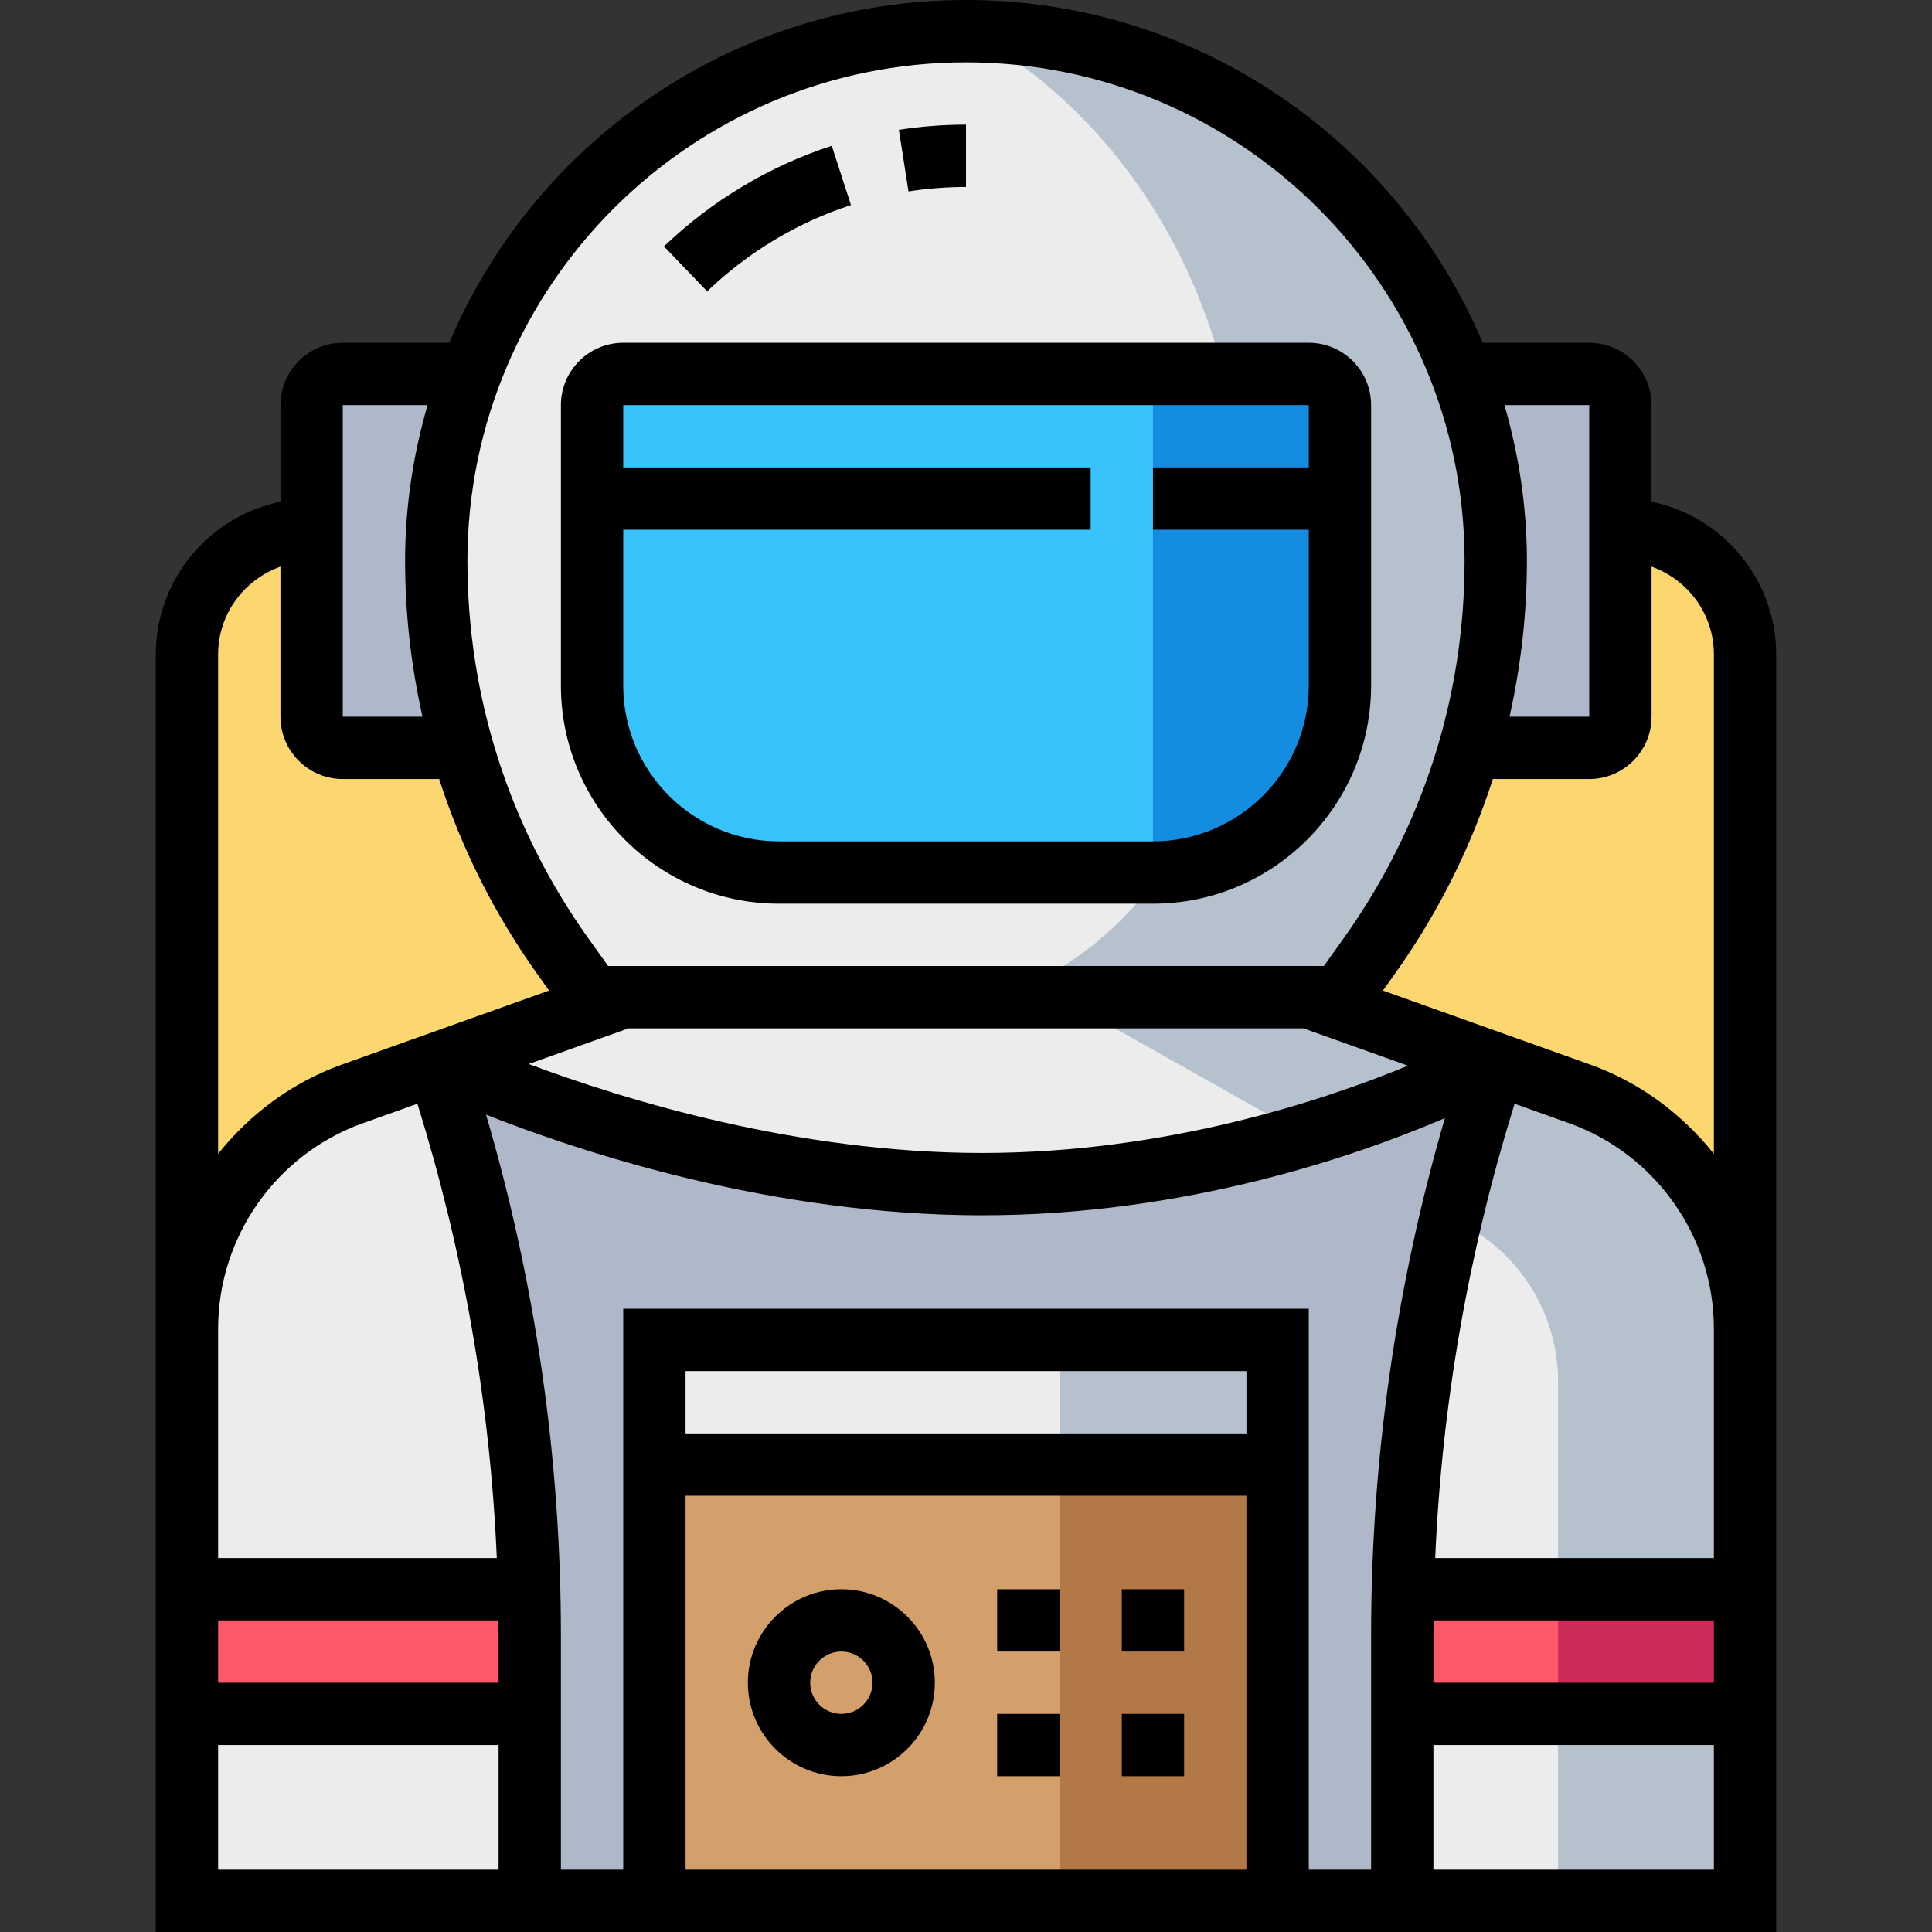 <?xml version="1.0" encoding="iso-8859-1"?>
<!-- Generator: Adobe Illustrator 19.0.0, SVG Export Plug-In . SVG Version: 6.00 Build 0)  -->
<svg version="1.1" id="Capa_1" xmlns="http://www.w3.org/2000/svg" xmlns:xlink="http://www.w3.org/1999/xlink" x="0px" y="0px"
	 viewBox="0 0 496 496" style="enable-background:new 0 0 496 496;" xml:space="preserve">
<rect x="0" y="0" width="496" height="496" fill="#333333" stroke="none"/>
<path style="fill:#FCD770;" d="M48,344V168c0-17.672,14.328-32,32-32l0,0h336l0,0c17.672,0,32,14.328,32,32v176H48z"/>
<path style="fill:#AFB8C9;" d="M376,96h32c4.416,0,8,3.584,8,8v80c0,4.416-3.584,8-8,8h-32H120H88c-4.416,0-8-3.584-8-8v-80
	c0-4.416,3.584-8,8-8h32H376z"/>
<path style="fill:#ECECEC;" d="M405.528,280.832L336,256H160l-69.528,24.832C65,289.928,48,314.056,48,341.104V488h400V341.104
	C448,314.056,431,289.928,405.528,280.832z"/>
<path style="fill:#B6C1CE;" d="M448,488V341.104c0-27.048-17-51.176-42.472-60.272L336,256h-64l104.744,58.92
	C391.104,323,400,338.2,400,354.68V488H448z"/>
<path style="fill:#ECECEC;" d="M344,256H152l-7.448-10.432C123.384,215.936,112,180.424,112,144l0,0C112,68.888,172.888,8,248,8l0,0
	c75.112,0,136,60.888,136,136l0,0c0,36.424-11.384,71.928-32.552,101.568L344,256z"/>
<path style="fill:#B6C1CE;" d="M384,144L384,144C384,68.888,323.112,8,248,8c0,0,72,32,72,136c0,96-64,112-64,112h88l7.448-10.432
	C372.624,215.928,384,180.424,384,144z"/>
<path style="fill:#AFB8C9;" d="M360,488v-68.104c0-50.264,8.104-100.208,24-147.896l0,0c0,0-57.696,32-131.88,32S112,272,112,272
	l0,0c15.896,47.688,24,97.624,24,147.896V488H360z"/>
<rect x="168" y="344" style="fill:#ECECEC;" width="160" height="32"/>
<rect x="272" y="344" style="fill:#B6C1CE;" width="56" height="32"/>
<path style="fill:#39C3FC;" d="M296,224h-96c-26.512,0-48-21.488-48-48v-72c0-4.416,3.584-8,8-8h176c4.416,0,8,3.584,8,8v72
	C344,202.512,322.512,224,296,224z"/>
<path style="fill:#148CE0;" d="M344,176v-72c0-4.416-3.584-8-8-8h-40v128C322.512,224,344,202.512,344,176z"/>
<g>
	<rect x="48" y="408" style="fill:#FB5968;" width="88" height="32"/>
	<rect x="360" y="408" style="fill:#FB5968;" width="88" height="32"/>
</g>
<rect x="400" y="408" style="fill:#CD2C5A;" width="48" height="32"/>
<rect x="168" y="376" style="fill:#D3A06C;" width="160" height="112"/>
<rect x="272" y="376" style="fill:#B27946;" width="56" height="112"/>
<path d="M248,48V32c-5.792,0-11.584,0.448-17.232,1.328l2.464,15.816C238.064,48.384,243.032,48,248,48z"/>
<path d="M218.472,52.648l-4.936-15.216c-15.992,5.184-30.888,14.12-43.072,25.832L181.552,74.8
	C192,64.744,204.768,57.088,218.472,52.648z"/>
<path d="M200,232h96c30.88,0,56-25.12,56-56v-72c0-8.824-7.176-16-16-16H160c-8.824,0-16,7.176-16,16v72
	C144,206.88,169.12,232,200,232z M160,136h120v-16H160v-16h176v16h-40v16h40v40c0,22.056-17.944,40-40,40h-96
	c-22.056,0-40-17.944-40-40V136z"/>
<path d="M216,408c-13.232,0-24,10.768-24,24s10.768,24,24,24s24-10.768,24-24S229.232,408,216,408z M216,440c-4.408,0-8-3.584-8-8
	s3.592-8,8-8s8,3.584,8,8S220.408,440,216,440z"/>
<rect x="288" y="408" width="16" height="16"/>
<rect x="256" y="408" width="16" height="16"/>
<rect x="288" y="440" width="16" height="16"/>
<rect x="256" y="440" width="16" height="16"/>
<path d="M424,128.808V104c0-8.824-7.176-16-16-16h-27.336C358.776,36.336,307.552,0,248,0S137.224,36.336,115.336,88H88
	c-8.824,0-16,7.176-16,16v24.808c-18.232,3.72-32,19.88-32,39.192v173.104V344v152h416V344v-2.896V168
	C456,148.688,442.232,132.528,424,128.808z M408,104v80h-20.464c2.912-13.024,4.464-26.4,4.464-40c0-13.888-2.08-27.28-5.768-40H408
	z M248,16c70.576,0,128,57.424,128,128c0,34.96-10.744,68.48-31.064,96.92L339.88,248H156.12l-5.056-7.08
	C130.744,212.48,120,178.96,120,144C120,73.424,177.424,16,248,16z M368.08,416H440v16h-72v-12.104
	C368,418.6,368.064,417.304,368.08,416z M352,419.896V480h-16V336H160v144h-16v-60.104c0-45.384-6.48-90.28-19.216-133.728
	C149.2,295.816,198.152,312,252.12,312c52.192,0,95.976-15.16,118.816-24.944C358.376,330.232,352,374.824,352,419.896z M320,368
	H176v-16h144V368z M176,384h144v96H176V384z M56,416h71.92c0.008,1.304,0.08,2.6,0.08,3.896V432H56V416z M252.12,296
	c-47.4,0-91.704-13.6-116.384-22.84l25.64-9.16h173.24l26.856,9.592C339.192,282.768,298.984,296,252.12,296z M88,104h21.768
	C106.08,116.72,104,130.112,104,144c0,13.6,1.552,26.976,4.464,40H88V104z M56,168c0-10.416,6.712-19.216,16-22.528V184
	c0,8.824,7.176,16,16,16h24.744c5.728,17.792,14.2,34.696,25.296,50.216l2.92,4.088l-53.176,18.992
	C74.952,277.88,64.16,286.024,56,296.216V168z M56,341.104c0-23.6,14.936-44.8,37.168-52.744l13.992-5
	c11.8,37.92,18.68,77.016,20.384,116.64H56v-56V341.104z M56,448h72v32H56V448z M368,480v-32h72v32H368z M440,400h-71.544
	c1.712-39.624,8.584-78.72,20.384-116.64l13.992,5C425.064,296.304,440,317.504,440,341.104V344V400z M408.216,273.296
	l-53.176-18.992l2.92-4.088c11.096-15.52,19.568-32.432,25.296-50.216H408c8.824,0,16-7.176,16-16v-38.528
	c9.288,3.312,16,12.112,16,22.528v128.216C431.84,286.024,421.048,277.88,408.216,273.296z"/>
<g>
</g>
<g>
</g>
<g>
</g>
<g>
</g>
<g>
</g>
<g>
</g>
<g>
</g>
<g>
</g>
<g>
</g>
<g>
</g>
<g>
</g>
<g>
</g>
<g>
</g>
<g>
</g>
<g>
</g>
</svg>
